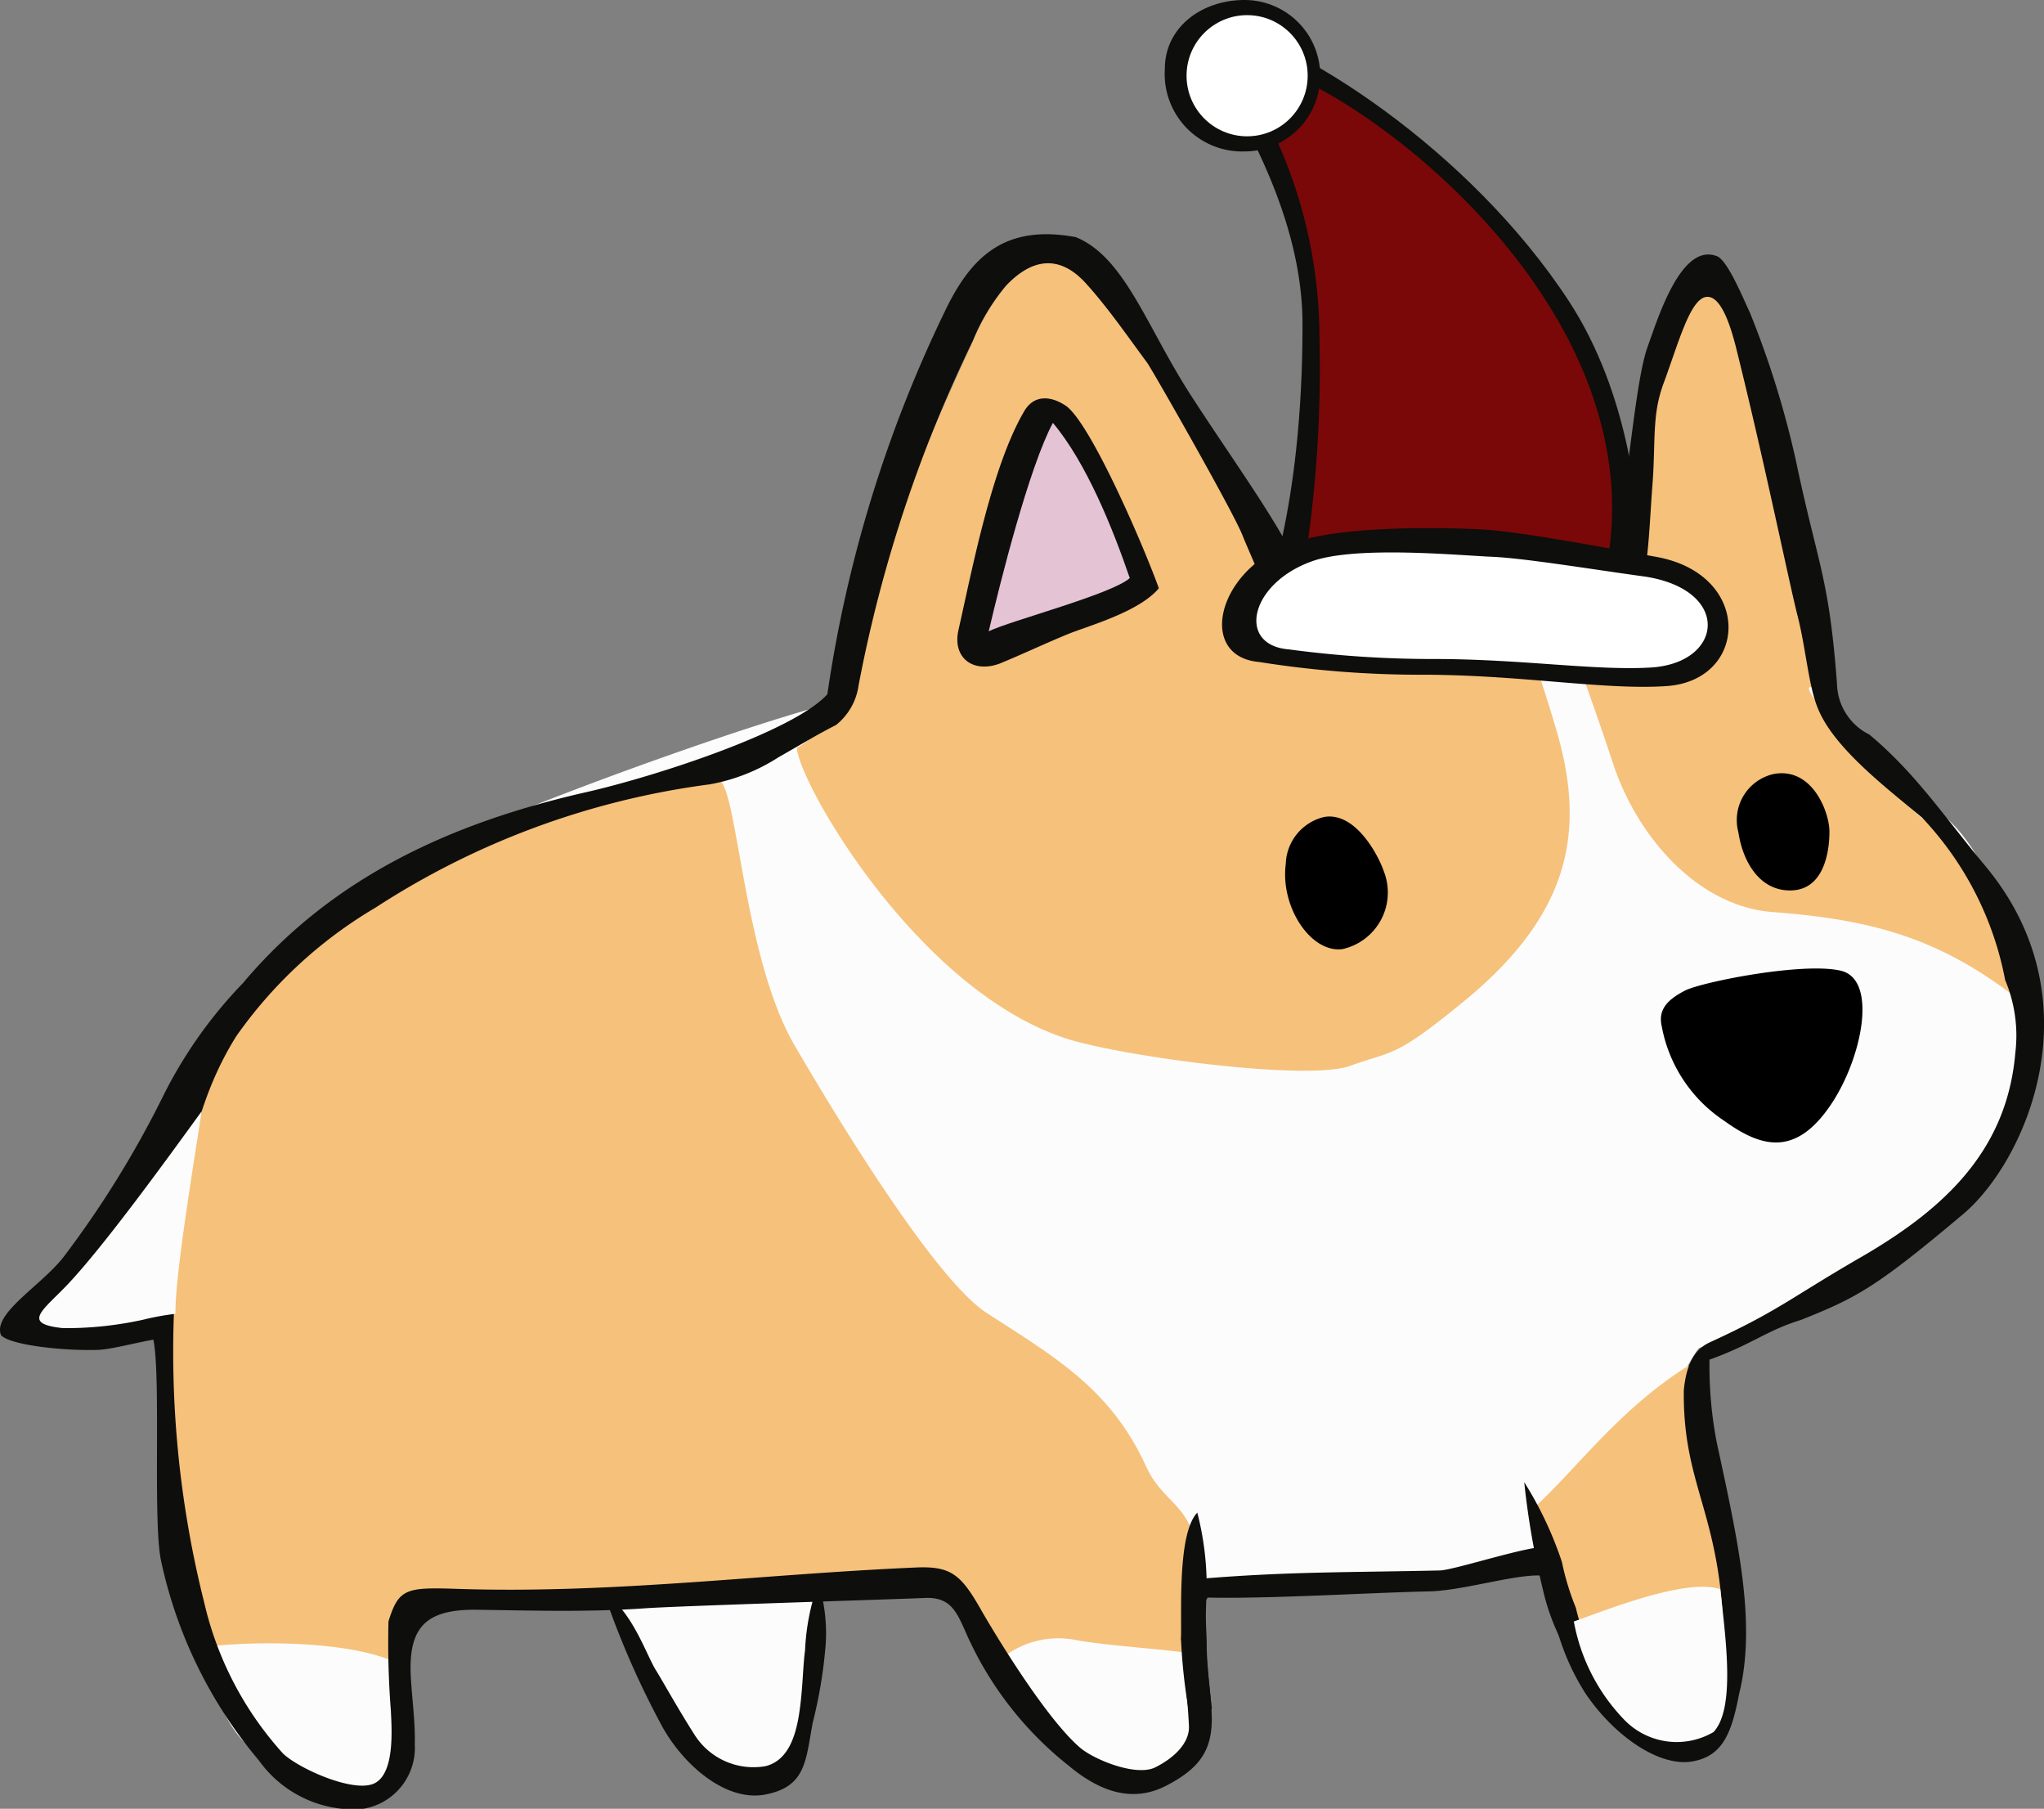 <svg xmlns="http://www.w3.org/2000/svg" viewBox="0 0 102.6 90.77"><rect x="0" y="0" width="102.6" height="90.77" fill="#808080" stroke="none"/><defs><style>.cls-1{fill:#fcfcfc;}.cls-2{fill:#f6c17a;}.cls-3{fill:#0e0e0c;}.cls-4{fill:#7a0808;}.cls-5{fill:#fff;}.cls-6{fill:#0e0e0d;}.cls-7{fill:#e4c3d5;}</style></defs><title>Corgi_C</title><g id="Layer_2" data-name="Layer 2"><g id="Layer_1-2" data-name="Layer 1"><path class="cls-1" d="M40.92,80.2c-1.67-.22-3.34-.38-5-.66a6.44,6.44,0,0,0-4.95,1c1.4,2.61,1.06,5.25,3.48,7.12.91.7,3.17,1.81,4.41,1.24s1.64-2.83,1.59-3.82C40.38,83.41,41.1,81.9,40.92,80.2Z"/><path class="cls-1" d="M59.92,82.38c-1.48-.19-3.82-.38-5.29-.63a5.64,5.64,0,0,0-4.43.94c1.25,2.34,2.09,3.91,4.25,5.59.81.64,2.84,1.49,3.95,1a3.93,3.93,0,0,0,1.67-3.16C60,84.55,60.08,83.91,59.92,82.38Z"/><path class="cls-1" d="M90.29,33.49c-2-1.14-20.43-4.7-29.54-2.75S46.35,34.39,43,35s-15.15,4.77-21,7.44-11.42,8.8-11.88,12.14S8.58,70.85,9,73.58s10.32,5.77,18.92,5.77,30.91.43,31.89,0,14.86-.18,18-1c2.52-.67,7-10.46,7.5-10.71a77.1,77.1,0,0,0,7.57-3.09c2.34-1.29,9.13-6.36,8.88-10.79-.33-5.68-1.53-11.31-5-13.42S92.5,34.77,90.29,33.49Z"/><path class="cls-2" d="M40,37.53c.92-.52.81-.85,1.82-1.37a1.74,1.74,0,0,0,.9-1.47c1.13-6.24,3.47-11.87,6.13-17.6a10.45,10.45,0,0,1,1.66-2.76c1.31-1.42,2.68-1.54,4-.14,1.14,1.25,2.07,2.69,3.09,4,.25.34,1,1.45,1.22,1.85,1.12,2.09.93,1.54,1.85,3.14a25,25,0,0,1,1.7,3.63c.36.9.79,1.77,1.08,2.68a2.25,2.25,0,0,0,2.42,1.68c3.51.09,7.09.24,10.61.39.6,1.77,1.21,3.55,1.72,5.35,1.46,5.16.32,9.16-4.6,13.24-3.64,3-3.63,2.54-5.84,3.34S55.63,52.93,53.18,52C45.81,49.35,40.07,39.19,40,37.53Z"/><path class="cls-2" d="M79.7,31.58a2.76,2.76,0,0,0,2.55-1.68c.49-1.21.35-5,.48-6.33a14.38,14.38,0,0,1,.77-4.32c.72-1.83.8-4.79,2.55-4.78,1.06,0,1.28,1.76,1.52,2.74C88.9,22.57,90.85,29,91.46,34.46c0,.42-1.2-.57-.36.67a38.4,38.4,0,0,0,5.37,5.93c3.08,2,4.68,5.31,5.28,9.44-4.1-3.33-7.54-4.34-12.77-4.73-3.77-.29-6.79-3.78-8-7.42-.72-2.2-1.55-4.47-2.32-6.67C79,31.68,79.36,31.61,79.7,31.58Z"/><path class="cls-2" d="M84.76,68.53c-3.56,2.24-5.59,5.18-7.86,7.22a21.44,21.44,0,0,1,1,3.71,26.93,26.93,0,0,1,.47,2.83c1.82-.66,7.34-1.3,9.28-.62C85.94,75.46,85.17,69.28,84.76,68.53Z"/><path class="cls-1" d="M59.72,82.19c-1.66-.22-3.34-.38-5-.66a6.4,6.4,0,0,0-4.95,1c1.4,2.61,2,4.58,4.45,6.45.91.71,2.83.64,4.08.07s2-.8,1.92-1.79C60.15,85.59,59.9,83.89,59.72,82.19Z"/><path class="cls-1" d="M19.77,83a17.2,17.2,0,0,0-9.65-1.26c.59,3.22,1.14,6.57,5.47,7.33a3.37,3.37,0,0,0,3.69.72c1.34-.61.94-1.83.88-2.85C20.1,85.64,19.91,84.33,19.77,83Z"/><path class="cls-3" d="M82.29,29.69c.21-4.11-.59-10.07-3.54-14.58-5-7.65-13.73-13.19-17.93-14,.29.42-.85.89-.59,1.29,3.34,5.2,5.17,9.7,5.15,13.94,0,9.42-2,14-2,14S78.34,31.63,82.29,29.69Z"/><path class="cls-4" d="M80.48,29.18c3.2-13.28-11.94-24.75-17.33-26,.24.38-.68.8-.48,1.17A24.23,24.23,0,0,1,66.23,17a62.71,62.71,0,0,1-1,12.78S77.3,30.93,80.48,29.18Z"/><path class="cls-3" d="M58.47,3.46a3.89,3.89,0,0,0,4,4.14,3.8,3.8,0,1,0,0-7.6C60.33,0,58.47,1.36,58.47,3.46Z"/><circle class="cls-5" cx="62.6" cy="3.8" r="3.04"/><path d="M92.39,48.71c-1.93-.44-7,.58-7.81,1s-1.37.91-1.17,1.78a7.27,7.27,0,0,0,3.16,4.77c1.86,1.34,3.55,1.76,5.28-.75C93.44,53.22,94.31,49.15,92.39,48.71Z"/><path class="cls-2" d="M59.55,82.94c.3-1.15-.43-4.94.37-5.86-.51-1.67-1.65-1.87-2.39-3.49-1.77-3.87-4.5-5.44-8-7.7-2.44-1.58-7-8.89-9.65-13.44S37,39,36,39.13a45,45,0,0,0-17.78,6.46C15,47.68,12.27,50,10.64,53S8.25,60.64,8,64.53A79.66,79.66,0,0,0,9.35,82a4.66,4.66,0,0,0,.4.72c2.56-.41,7.89-.43,10.22.76.13-.37-.19-.64-.06-1,.84-2.36-.06-2.44,2.42-2.36,2.67.22,15.75-.73,23.62-1,1.74-.07,1.47.17,2.31,1.75.33.61,1.61,1.72,2,2.37A4.51,4.51,0,0,1,54,82.3C55.26,82.55,58.28,82.75,59.55,82.94Z"/><path d="M91.83,41.74c0-1-.87-3.25-2.79-2.9a2.37,2.37,0,0,0-1.78,2.93c.23,1.53,1.12,3,2.72,2.91S91.83,42.69,91.83,41.74Z"/><path d="M67.38,47.63a2.91,2.91,0,0,0,2.08-3.91c-.29-.85-1.45-3-3-2.72a2.5,2.5,0,0,0-1.92,2.36C64.26,45.5,65.79,47.83,67.38,47.63Z"/><path class="cls-3" d="M86.17,72.37c1.08,5,2,9.08,1.13,12.62-.37,1.9-.78,3.12-2.33,3.4-1.71.31-4-1.34-5.4-3.43a11.92,11.92,0,0,1-1.84-5.84c-1.13-.31-4.12.7-6,.74-3.12.07-8,.38-11.11.31-.49.76-.11,1.11-.07,2.42,0,1.13.23,2.26.27,3.39.08,1.78-.54,2.74-2.3,3.64s-3.42.2-4.86-1a17.48,17.48,0,0,1-5.25-6.86c-.42-.92-.74-1.63-2-1.57s-12.4.4-14.06.52c-2.83.2-5.68.11-8.52.07-2.44,0-3.34.87-3.21,3.35.06,1.14.23,2.27.2,3.4a3.1,3.1,0,0,1-3.54,3.25A5.86,5.86,0,0,1,13,88.35a23,23,0,0,1-4.91-10c-.43-1.91,0-9.17-.39-11.12-.8.13-2.09.48-2.76.51C3.24,67.8.5,67.51.05,67c-.44-1.11,2.12-2.54,3.2-4a50.12,50.12,0,0,0,4.88-7.88,22.72,22.72,0,0,1,4.06-5.78c4.53-5.39,10.59-8.08,17.25-9.59,3.55-.81,10.42-3.06,12.09-4.91a65.67,65.67,0,0,1,5.9-19.22c1.31-2.74,3-4.38,6.57-3.72,2.46,1,3.56,4.51,5.76,7.91,2.4,3.72,5,7.18,5.79,9.57.75-.2,14.58.21,14.93-.2,1-1.15,1.41-9.53,2.22-11.77.54-1.5,1.7-5.26,3.49-4.55.55.22,1.37,2.26,1.64,2.81a46.67,46.67,0,0,1,2.32,7.46c1.11,5.28,1.66,5.81,2.06,11.2a2.91,2.91,0,0,0,1.62,2.53c2.33,1.94,3.75,4.11,5.81,6.58,5.67,6.79,2,14.88-1.09,17.48-4.45,3.75-5.39,4.21-8.13,5.31-1.78.55-2.46,1.23-4.61,2A20.2,20.2,0,0,0,86.17,72.37ZM83.25,87a3.12,3.12,0,0,0,2.35-.3,14.88,14.88,0,0,0,.8-6.57c-.45-4.58-1.93-6.1-1.88-10.36.12-1.3.54-2.06,1.31-2.41,3.4-1.56,4-2.19,7.39-4.16,4.18-2.39,7.51-5.31,7.94-10.36a7.19,7.19,0,0,0-.51-3.66,16.25,16.25,0,0,0-4.18-8.16c-1.93-1.6-4.47-3.55-5.24-5.52-.45-1.11-.59-3-1-4.6s-1.67-7.75-3-13.1c-.24-1-.75-3-1.58-2.9s-1.42,2.41-2.14,4.31c-.6,1.59-.4,3-.56,5.06s-.2,4.38-.69,5.59a2.76,2.76,0,0,1-2.55,1.68,6.23,6.23,0,0,1-1,.1c-.58,0-9.35-.37-12.86-.46a2.25,2.25,0,0,1-2.42-1.68c-.29-.91-.72-1.78-1.08-2.68-.52-1.27-4.52-8.28-4.77-8.62-1-1.36-2-2.8-3.09-4-1.28-1.4-2.65-1.28-4,.14a10.45,10.45,0,0,0-1.66,2.76A69.06,69.06,0,0,0,43.1,34.38a3.1,3.1,0,0,1-1.13,2c-1,.51-1.43.79-2.89,1.62a9.46,9.46,0,0,1-3.45,1.36,40.34,40.34,0,0,0-16.77,6.18,22.51,22.51,0,0,0-7,6.46c-2.09,3.33-2.79,7.34-3,11.69a51.66,51.66,0,0,0,1.4,16.77,16.94,16.94,0,0,0,3.95,7.54c.78.75,3.56,2,4.59,1.49s.86-2.76.82-3.64a44.18,44.18,0,0,1-.12-4.49c.51-1.62.86-1.71,3.35-1.63C30.69,80,38.14,79,46,78.66c1.74-.07,2.24.35,3.27,2.17.34.6,3.08,5.26,4.93,6.86.7.61,2.83,1.48,3.79,1s1.73-1.23,1.69-2.08c-.07-1.46-.26-2.92-.39-4.39.29-1.14.25-2.09,1.05-3,4.39-.36,7.52-.31,11.92-.41.73,0,5.07-1.45,5.51-1.14s1.35,3.63,1.67,4.33S81.73,86.86,83.25,87Z"/><path class="cls-3" d="M83.65,34.43c-3.15.21-7.31-.57-12.26-.57a51.71,51.71,0,0,1-8.19-.64c-3-.26-2.21-4.33,1.25-5.82,2.47-1.07,8.07-.93,9.94-.83s5.82.85,8.72,1.37C88,28.8,87.78,34.15,83.65,34.43Z"/><path class="cls-5" d="M82.83,33.5c-2.79.16-6.48-.43-10.86-.43a54,54,0,0,1-7.26-.48c-2.63-.2-2-3.28,1.11-4.41,2.19-.81,7.4-.31,9.06-.24s5.16.65,7.73,1C86.94,29.63,86.5,33.3,82.83,33.5Z"/><path class="cls-1" d="M10.12,55.77c-1.71,2.36-4.87,6.72-6.7,8.66-1.23,1.31-2.41,2-.25,2.22a18,18,0,0,0,4-.42,13.59,13.59,0,0,1,1.64-.3C8.76,64.1,9.81,57.87,10.12,55.77Z"/><path class="cls-6" d="M58.17,29.52c-1,1.2-3.59,1.9-4.56,2.3-1.15.47-2.26,1-3.43,1.48-1.35.5-2.38-.3-2.07-1.68.71-3.14,1.68-8.23,3.31-11,.51-.85,1.37-.74,2.09-.25C54.7,21.21,57.25,27,58.17,29.52Zm-4.93-5.13a27.16,27.16,0,0,0-3,6.72,11.12,11.12,0,0,0,3-1.51C51.62,28,54.93,26.36,53.24,24.39Z"/><path class="cls-7" d="M52.85,21.22c1.68,2,3,5.28,3.86,7.79-.9.81-6,2.14-7.08,2.67C50.21,29.19,51.65,23.47,52.85,21.22Z"/><path class="cls-6" d="M76.51,74.38a18.31,18.31,0,0,1,1.89,4,13.16,13.16,0,0,0,.7,2.3A12.05,12.05,0,0,0,80,83.2c-.44-.19-1.2-.24-1.54-.7a10.85,10.85,0,0,1-1-2.68A40.14,40.14,0,0,1,76.51,74.38Z"/><path class="cls-6" d="M32.92,83.81c-.51-.83-1.16-2.92-2.62-3.91a43.21,43.21,0,0,0,2.94,6.74c1.06,1.92,3.2,3.81,5.2,3.41s2-1.66,2.35-3.58a23.51,23.51,0,0,0,.63-3.65,8.41,8.41,0,0,0-.34-3.38,11.28,11.28,0,0,0-.67,3.38c-.11.82-.11,1.86-.27,3s-.51,2.51-1.71,2.81a3.5,3.5,0,0,1-3.57-1.58C34,85.7,33.27,84.37,32.92,83.81Z"/><path class="cls-6" d="M60.1,75.91a14.89,14.89,0,0,1,.47,3.94c-.09,1.7,0,1.83,0,2.74s.26,3.16.26,3.16l-1.09.48a28.39,28.39,0,0,1-.46-4C59.32,80.88,59.1,76.93,60.1,75.91Z"/><path class="cls-1" d="M86.35,79.75c-1.7-.58-5.75,1.06-7.35,1.62a9.55,9.55,0,0,0,2.49,4.89,3.66,3.66,0,0,0,4.52.66C87.11,85.75,86.63,82.29,86.35,79.75Z"/></g></g></svg>